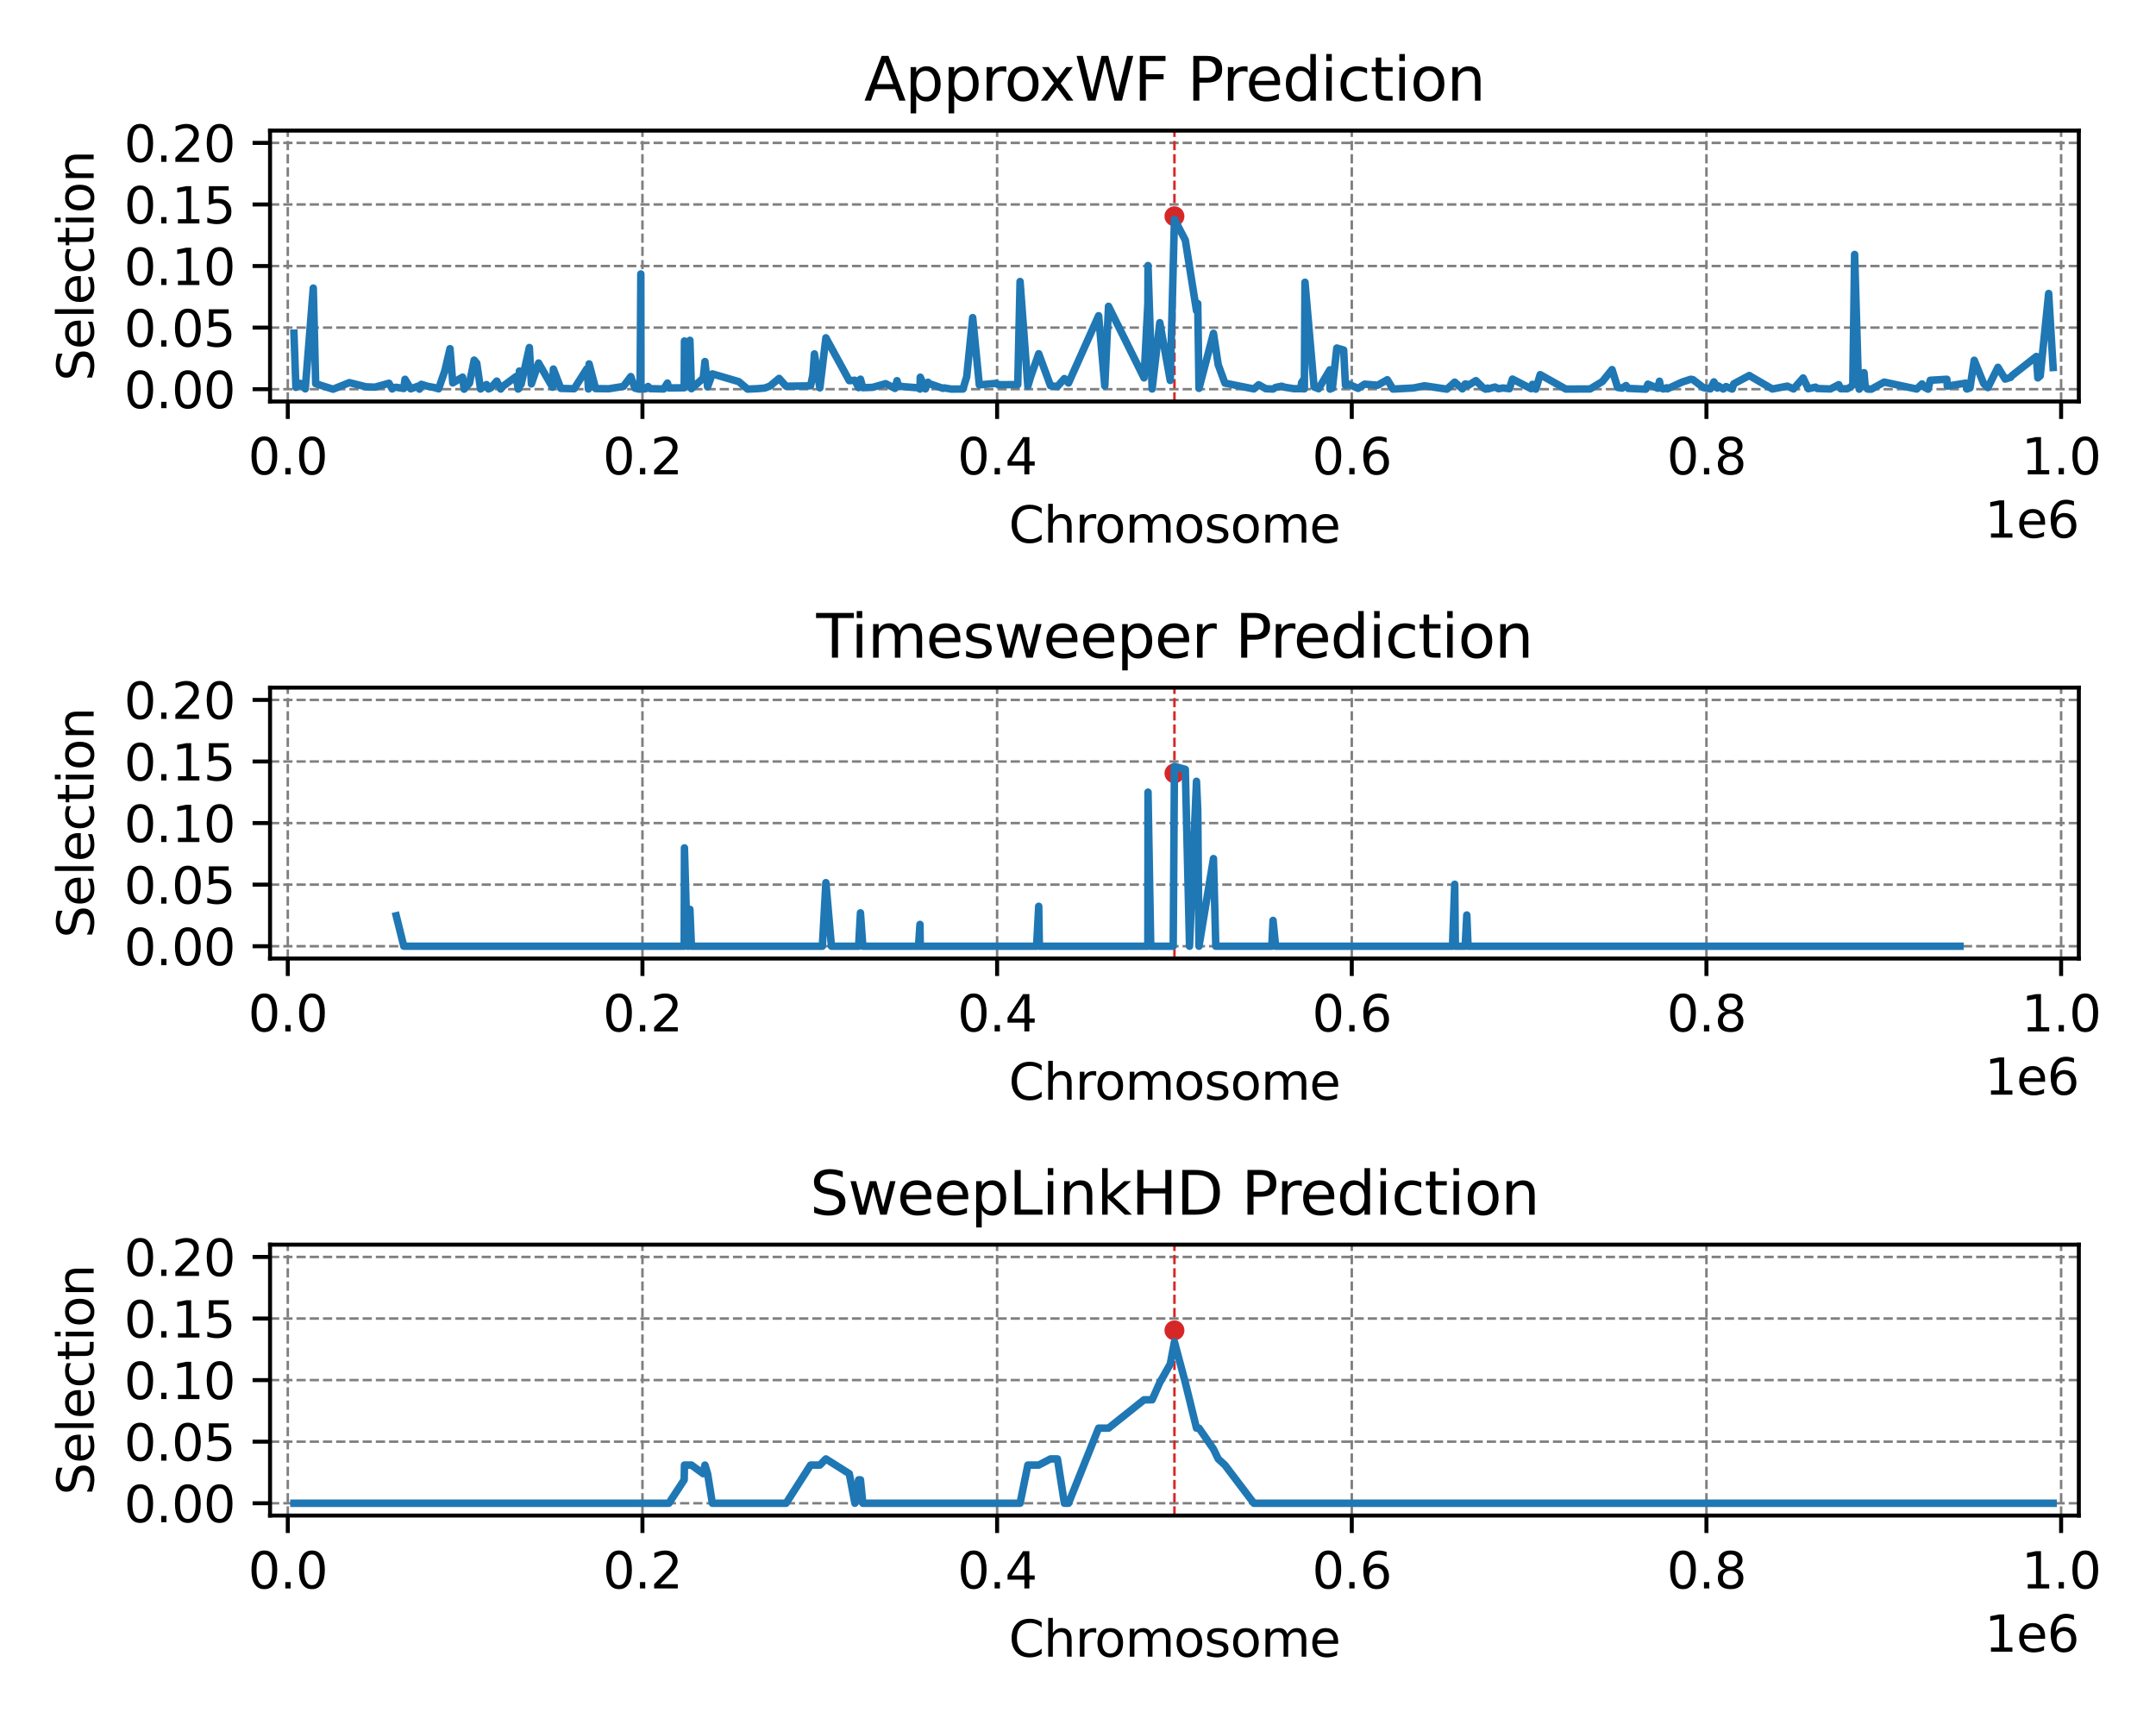 <?xml version="1.0" encoding="utf-8" standalone="no"?>
<!DOCTYPE svg PUBLIC "-//W3C//DTD SVG 1.1//EN"
  "http://www.w3.org/Graphics/SVG/1.1/DTD/svg11.dtd">
<svg xmlns:xlink="http://www.w3.org/1999/xlink" width="432pt" height="345.6pt" viewBox="0 0 432 345.6" xmlns="http://www.w3.org/2000/svg" version="1.1">
 <defs>
  <style type="text/css">*{stroke-linejoin: round; stroke-linecap: butt}</style>
 </defs>
 <g id="figure_1">
  <g id="patch_1">
   <path d="M 0 345.6 
L 432 345.6 
L 432 0 
L 0 0 
z
" style="fill: #ffffff"/>
  </g>
  <g id="axes_1">
   <g id="patch_2">
    <path d="M 54.11 80.44 
L 416.54 80.44 
L 416.54 26.16 
L 54.11 26.16 
z
" style="fill: #ffffff"/>
   </g>
   <g id="matplotlib.axis_1">
    <g id="xtick_1">
     <g id="line2d_1">
      <defs>
       <path id="m10321883e0" d="M 0 0 
L 0 3.5 
" style="stroke: #000000; stroke-width: 0.8"/>
      </defs>
      <g>
       <use xlink:href="#m10321883e0" x="57.663" y="80.44" style="stroke: #000000; stroke-width: 0.8"/>
      </g>
     </g>
     <g id="text_1">
      <!-- 0.0 -->
      <g transform="translate(49.712 95.038) scale(0.1 -0.1)">
       <defs>
        <path id="DejaVuSans-30" d="M 2034 4250 
Q 1547 4250 1301 3770 
Q 1056 3291 1056 2328 
Q 1056 1369 1301 889 
Q 1547 409 2034 409 
Q 2525 409 2770 889 
Q 3016 1369 3016 2328 
Q 3016 3291 2770 3770 
Q 2525 4250 2034 4250 
z
M 2034 4750 
Q 2819 4750 3233 4129 
Q 3647 3509 3647 2328 
Q 3647 1150 3233 529 
Q 2819 -91 2034 -91 
Q 1250 -91 836 529 
Q 422 1150 422 2328 
Q 422 3509 836 4129 
Q 1250 4750 2034 4750 
z
" transform="scale(0.016)"/>
        <path id="DejaVuSans-2e" d="M 684 794 
L 1344 794 
L 1344 0 
L 684 0 
L 684 794 
z
" transform="scale(0.016)"/>
       </defs>
       <use xlink:href="#DejaVuSans-30"/>
       <use xlink:href="#DejaVuSans-2e" x="63.623"/>
       <use xlink:href="#DejaVuSans-30" x="95.41"/>
      </g>
     </g>
    </g>
    <g id="xtick_2">
     <g id="line2d_2">
      <g>
       <use xlink:href="#m10321883e0" x="128.728" y="80.44" style="stroke: #000000; stroke-width: 0.8"/>
      </g>
     </g>
     <g id="text_2">
      <!-- 0.2 -->
      <g transform="translate(120.776 95.038) scale(0.1 -0.1)">
       <defs>
        <path id="DejaVuSans-32" d="M 1228 531 
L 3431 531 
L 3431 0 
L 469 0 
L 469 531 
Q 828 903 1448 1529 
Q 2069 2156 2228 2338 
Q 2531 2678 2651 2914 
Q 2772 3150 2772 3378 
Q 2772 3750 2511 3984 
Q 2250 4219 1831 4219 
Q 1534 4219 1204 4116 
Q 875 4013 500 3803 
L 500 4441 
Q 881 4594 1212 4672 
Q 1544 4750 1819 4750 
Q 2544 4750 2975 4387 
Q 3406 4025 3406 3419 
Q 3406 3131 3298 2873 
Q 3191 2616 2906 2266 
Q 2828 2175 2409 1742 
Q 1991 1309 1228 531 
z
" transform="scale(0.016)"/>
       </defs>
       <use xlink:href="#DejaVuSans-30"/>
       <use xlink:href="#DejaVuSans-2e" x="63.623"/>
       <use xlink:href="#DejaVuSans-32" x="95.41"/>
      </g>
     </g>
    </g>
    <g id="xtick_3">
     <g id="line2d_3">
      <g>
       <use xlink:href="#m10321883e0" x="199.793" y="80.44" style="stroke: #000000; stroke-width: 0.8"/>
      </g>
     </g>
     <g id="text_3">
      <!-- 0.4 -->
      <g transform="translate(191.841 95.038) scale(0.1 -0.1)">
       <defs>
        <path id="DejaVuSans-34" d="M 2419 4116 
L 825 1625 
L 2419 1625 
L 2419 4116 
z
M 2253 4666 
L 3047 4666 
L 3047 1625 
L 3713 1625 
L 3713 1100 
L 3047 1100 
L 3047 0 
L 2419 0 
L 2419 1100 
L 313 1100 
L 313 1709 
L 2253 4666 
z
" transform="scale(0.016)"/>
       </defs>
       <use xlink:href="#DejaVuSans-30"/>
       <use xlink:href="#DejaVuSans-2e" x="63.623"/>
       <use xlink:href="#DejaVuSans-34" x="95.41"/>
      </g>
     </g>
    </g>
    <g id="xtick_4">
     <g id="line2d_4">
      <g>
       <use xlink:href="#m10321883e0" x="270.857" y="80.44" style="stroke: #000000; stroke-width: 0.8"/>
      </g>
     </g>
     <g id="text_4">
      <!-- 0.6 -->
      <g transform="translate(262.906 95.038) scale(0.1 -0.1)">
       <defs>
        <path id="DejaVuSans-36" d="M 2113 2584 
Q 1688 2584 1439 2293 
Q 1191 2003 1191 1497 
Q 1191 994 1439 701 
Q 1688 409 2113 409 
Q 2538 409 2786 701 
Q 3034 994 3034 1497 
Q 3034 2003 2786 2293 
Q 2538 2584 2113 2584 
z
M 3366 4563 
L 3366 3988 
Q 3128 4100 2886 4159 
Q 2644 4219 2406 4219 
Q 1781 4219 1451 3797 
Q 1122 3375 1075 2522 
Q 1259 2794 1537 2939 
Q 1816 3084 2150 3084 
Q 2853 3084 3261 2657 
Q 3669 2231 3669 1497 
Q 3669 778 3244 343 
Q 2819 -91 2113 -91 
Q 1303 -91 875 529 
Q 447 1150 447 2328 
Q 447 3434 972 4092 
Q 1497 4750 2381 4750 
Q 2619 4750 2861 4703 
Q 3103 4656 3366 4563 
z
" transform="scale(0.016)"/>
       </defs>
       <use xlink:href="#DejaVuSans-30"/>
       <use xlink:href="#DejaVuSans-2e" x="63.623"/>
       <use xlink:href="#DejaVuSans-36" x="95.41"/>
      </g>
     </g>
    </g>
    <g id="xtick_5">
     <g id="line2d_5">
      <g>
       <use xlink:href="#m10321883e0" x="341.922" y="80.44" style="stroke: #000000; stroke-width: 0.8"/>
      </g>
     </g>
     <g id="text_5">
      <!-- 0.8 -->
      <g transform="translate(333.97 95.038) scale(0.1 -0.1)">
       <defs>
        <path id="DejaVuSans-38" d="M 2034 2216 
Q 1584 2216 1326 1975 
Q 1069 1734 1069 1313 
Q 1069 891 1326 650 
Q 1584 409 2034 409 
Q 2484 409 2743 651 
Q 3003 894 3003 1313 
Q 3003 1734 2745 1975 
Q 2488 2216 2034 2216 
z
M 1403 2484 
Q 997 2584 770 2862 
Q 544 3141 544 3541 
Q 544 4100 942 4425 
Q 1341 4750 2034 4750 
Q 2731 4750 3128 4425 
Q 3525 4100 3525 3541 
Q 3525 3141 3298 2862 
Q 3072 2584 2669 2484 
Q 3125 2378 3379 2068 
Q 3634 1759 3634 1313 
Q 3634 634 3220 271 
Q 2806 -91 2034 -91 
Q 1263 -91 848 271 
Q 434 634 434 1313 
Q 434 1759 690 2068 
Q 947 2378 1403 2484 
z
M 1172 3481 
Q 1172 3119 1398 2916 
Q 1625 2713 2034 2713 
Q 2441 2713 2670 2916 
Q 2900 3119 2900 3481 
Q 2900 3844 2670 4047 
Q 2441 4250 2034 4250 
Q 1625 4250 1398 4047 
Q 1172 3844 1172 3481 
z
" transform="scale(0.016)"/>
       </defs>
       <use xlink:href="#DejaVuSans-30"/>
       <use xlink:href="#DejaVuSans-2e" x="63.623"/>
       <use xlink:href="#DejaVuSans-38" x="95.41"/>
      </g>
     </g>
    </g>
    <g id="xtick_6">
     <g id="line2d_6">
      <g>
       <use xlink:href="#m10321883e0" x="412.987" y="80.44" style="stroke: #000000; stroke-width: 0.8"/>
      </g>
     </g>
     <g id="text_6">
      <!-- 1.0 -->
      <g transform="translate(405.035 95.038) scale(0.1 -0.1)">
       <defs>
        <path id="DejaVuSans-31" d="M 794 531 
L 1825 531 
L 1825 4091 
L 703 3866 
L 703 4441 
L 1819 4666 
L 2450 4666 
L 2450 531 
L 3481 531 
L 3481 0 
L 794 0 
L 794 531 
z
" transform="scale(0.016)"/>
       </defs>
       <use xlink:href="#DejaVuSans-31"/>
       <use xlink:href="#DejaVuSans-2e" x="63.623"/>
       <use xlink:href="#DejaVuSans-30" x="95.41"/>
      </g>
     </g>
    </g>
    <g id="text_7">
     <!-- Chromosome -->
     <g transform="translate(202.122 108.717) scale(0.1 -0.1)">
      <defs>
       <path id="DejaVuSans-43" d="M 4122 4306 
L 4122 3641 
Q 3803 3938 3442 4084 
Q 3081 4231 2675 4231 
Q 1875 4231 1450 3742 
Q 1025 3253 1025 2328 
Q 1025 1406 1450 917 
Q 1875 428 2675 428 
Q 3081 428 3442 575 
Q 3803 722 4122 1019 
L 4122 359 
Q 3791 134 3420 21 
Q 3050 -91 2638 -91 
Q 1578 -91 968 557 
Q 359 1206 359 2328 
Q 359 3453 968 4101 
Q 1578 4750 2638 4750 
Q 3056 4750 3426 4639 
Q 3797 4528 4122 4306 
z
" transform="scale(0.016)"/>
       <path id="DejaVuSans-68" d="M 3513 2113 
L 3513 0 
L 2938 0 
L 2938 2094 
Q 2938 2591 2744 2837 
Q 2550 3084 2163 3084 
Q 1697 3084 1428 2787 
Q 1159 2491 1159 1978 
L 1159 0 
L 581 0 
L 581 4863 
L 1159 4863 
L 1159 2956 
Q 1366 3272 1645 3428 
Q 1925 3584 2291 3584 
Q 2894 3584 3203 3211 
Q 3513 2838 3513 2113 
z
" transform="scale(0.016)"/>
       <path id="DejaVuSans-72" d="M 2631 2963 
Q 2534 3019 2420 3045 
Q 2306 3072 2169 3072 
Q 1681 3072 1420 2755 
Q 1159 2438 1159 1844 
L 1159 0 
L 581 0 
L 581 3500 
L 1159 3500 
L 1159 2956 
Q 1341 3275 1631 3429 
Q 1922 3584 2338 3584 
Q 2397 3584 2469 3576 
Q 2541 3569 2628 3553 
L 2631 2963 
z
" transform="scale(0.016)"/>
       <path id="DejaVuSans-6f" d="M 1959 3097 
Q 1497 3097 1228 2736 
Q 959 2375 959 1747 
Q 959 1119 1226 758 
Q 1494 397 1959 397 
Q 2419 397 2687 759 
Q 2956 1122 2956 1747 
Q 2956 2369 2687 2733 
Q 2419 3097 1959 3097 
z
M 1959 3584 
Q 2709 3584 3137 3096 
Q 3566 2609 3566 1747 
Q 3566 888 3137 398 
Q 2709 -91 1959 -91 
Q 1206 -91 779 398 
Q 353 888 353 1747 
Q 353 2609 779 3096 
Q 1206 3584 1959 3584 
z
" transform="scale(0.016)"/>
       <path id="DejaVuSans-6d" d="M 3328 2828 
Q 3544 3216 3844 3400 
Q 4144 3584 4550 3584 
Q 5097 3584 5394 3201 
Q 5691 2819 5691 2113 
L 5691 0 
L 5113 0 
L 5113 2094 
Q 5113 2597 4934 2840 
Q 4756 3084 4391 3084 
Q 3944 3084 3684 2787 
Q 3425 2491 3425 1978 
L 3425 0 
L 2847 0 
L 2847 2094 
Q 2847 2600 2669 2842 
Q 2491 3084 2119 3084 
Q 1678 3084 1418 2786 
Q 1159 2488 1159 1978 
L 1159 0 
L 581 0 
L 581 3500 
L 1159 3500 
L 1159 2956 
Q 1356 3278 1631 3431 
Q 1906 3584 2284 3584 
Q 2666 3584 2933 3390 
Q 3200 3197 3328 2828 
z
" transform="scale(0.016)"/>
       <path id="DejaVuSans-73" d="M 2834 3397 
L 2834 2853 
Q 2591 2978 2328 3040 
Q 2066 3103 1784 3103 
Q 1356 3103 1142 2972 
Q 928 2841 928 2578 
Q 928 2378 1081 2264 
Q 1234 2150 1697 2047 
L 1894 2003 
Q 2506 1872 2764 1633 
Q 3022 1394 3022 966 
Q 3022 478 2636 193 
Q 2250 -91 1575 -91 
Q 1294 -91 989 -36 
Q 684 19 347 128 
L 347 722 
Q 666 556 975 473 
Q 1284 391 1588 391 
Q 1994 391 2212 530 
Q 2431 669 2431 922 
Q 2431 1156 2273 1281 
Q 2116 1406 1581 1522 
L 1381 1569 
Q 847 1681 609 1914 
Q 372 2147 372 2553 
Q 372 3047 722 3315 
Q 1072 3584 1716 3584 
Q 2034 3584 2315 3537 
Q 2597 3491 2834 3397 
z
" transform="scale(0.016)"/>
       <path id="DejaVuSans-65" d="M 3597 1894 
L 3597 1613 
L 953 1613 
Q 991 1019 1311 708 
Q 1631 397 2203 397 
Q 2534 397 2845 478 
Q 3156 559 3463 722 
L 3463 178 
Q 3153 47 2828 -22 
Q 2503 -91 2169 -91 
Q 1331 -91 842 396 
Q 353 884 353 1716 
Q 353 2575 817 3079 
Q 1281 3584 2069 3584 
Q 2775 3584 3186 3129 
Q 3597 2675 3597 1894 
z
M 3022 2063 
Q 3016 2534 2758 2815 
Q 2500 3097 2075 3097 
Q 1594 3097 1305 2825 
Q 1016 2553 972 2059 
L 3022 2063 
z
" transform="scale(0.016)"/>
      </defs>
      <use xlink:href="#DejaVuSans-43"/>
      <use xlink:href="#DejaVuSans-68" x="69.824"/>
      <use xlink:href="#DejaVuSans-72" x="133.203"/>
      <use xlink:href="#DejaVuSans-6f" x="172.066"/>
      <use xlink:href="#DejaVuSans-6d" x="233.248"/>
      <use xlink:href="#DejaVuSans-6f" x="330.66"/>
      <use xlink:href="#DejaVuSans-73" x="391.842"/>
      <use xlink:href="#DejaVuSans-6f" x="443.941"/>
      <use xlink:href="#DejaVuSans-6d" x="505.123"/>
      <use xlink:href="#DejaVuSans-65" x="602.535"/>
     </g>
    </g>
    <g id="text_8">
     <!-- 1e6 -->
     <g transform="translate(397.662 107.717) scale(0.1 -0.1)">
      <use xlink:href="#DejaVuSans-31"/>
      <use xlink:href="#DejaVuSans-65" x="63.623"/>
      <use xlink:href="#DejaVuSans-36" x="125.146"/>
     </g>
    </g>
   </g>
   <g id="matplotlib.axis_2">
    <g id="ytick_1">
     <g id="line2d_7">
      <defs>
       <path id="m6e4f642a7a" d="M 0 0 
L -3.5 0 
" style="stroke: #000000; stroke-width: 0.8"/>
      </defs>
      <g>
       <use xlink:href="#m6e4f642a7a" x="54.11" y="77.973" style="stroke: #000000; stroke-width: 0.8"/>
      </g>
     </g>
     <g id="text_9">
      <!-- 0.00 -->
      <g transform="translate(24.844 81.772) scale(0.1 -0.1)">
       <use xlink:href="#DejaVuSans-30"/>
       <use xlink:href="#DejaVuSans-2e" x="63.623"/>
       <use xlink:href="#DejaVuSans-30" x="95.41"/>
       <use xlink:href="#DejaVuSans-30" x="159.033"/>
      </g>
     </g>
    </g>
    <g id="ytick_2">
     <g id="line2d_8">
      <g>
       <use xlink:href="#m6e4f642a7a" x="54.11" y="65.636" style="stroke: #000000; stroke-width: 0.8"/>
      </g>
     </g>
     <g id="text_10">
      <!-- 0.05 -->
      <g transform="translate(24.844 69.436) scale(0.1 -0.1)">
       <defs>
        <path id="DejaVuSans-35" d="M 691 4666 
L 3169 4666 
L 3169 4134 
L 1269 4134 
L 1269 2991 
Q 1406 3038 1543 3061 
Q 1681 3084 1819 3084 
Q 2600 3084 3056 2656 
Q 3513 2228 3513 1497 
Q 3513 744 3044 326 
Q 2575 -91 1722 -91 
Q 1428 -91 1123 -41 
Q 819 9 494 109 
L 494 744 
Q 775 591 1075 516 
Q 1375 441 1709 441 
Q 2250 441 2565 725 
Q 2881 1009 2881 1497 
Q 2881 1984 2565 2268 
Q 2250 2553 1709 2553 
Q 1456 2553 1204 2497 
Q 953 2441 691 2322 
L 691 4666 
z
" transform="scale(0.016)"/>
       </defs>
       <use xlink:href="#DejaVuSans-30"/>
       <use xlink:href="#DejaVuSans-2e" x="63.623"/>
       <use xlink:href="#DejaVuSans-30" x="95.41"/>
       <use xlink:href="#DejaVuSans-35" x="159.033"/>
      </g>
     </g>
    </g>
    <g id="ytick_3">
     <g id="line2d_9">
      <g>
       <use xlink:href="#m6e4f642a7a" x="54.11" y="53.3" style="stroke: #000000; stroke-width: 0.8"/>
      </g>
     </g>
     <g id="text_11">
      <!-- 0.10 -->
      <g transform="translate(24.844 57.099) scale(0.1 -0.1)">
       <use xlink:href="#DejaVuSans-30"/>
       <use xlink:href="#DejaVuSans-2e" x="63.623"/>
       <use xlink:href="#DejaVuSans-31" x="95.41"/>
       <use xlink:href="#DejaVuSans-30" x="159.033"/>
      </g>
     </g>
    </g>
    <g id="ytick_4">
     <g id="line2d_10">
      <g>
       <use xlink:href="#m6e4f642a7a" x="54.11" y="40.964" style="stroke: #000000; stroke-width: 0.8"/>
      </g>
     </g>
     <g id="text_12">
      <!-- 0.15 -->
      <g transform="translate(24.844 44.763) scale(0.1 -0.1)">
       <use xlink:href="#DejaVuSans-30"/>
       <use xlink:href="#DejaVuSans-2e" x="63.623"/>
       <use xlink:href="#DejaVuSans-31" x="95.41"/>
       <use xlink:href="#DejaVuSans-35" x="159.033"/>
      </g>
     </g>
    </g>
    <g id="ytick_5">
     <g id="line2d_11">
      <g>
       <use xlink:href="#m6e4f642a7a" x="54.11" y="28.627" style="stroke: #000000; stroke-width: 0.8"/>
      </g>
     </g>
     <g id="text_13">
      <!-- 0.20 -->
      <g transform="translate(24.844 32.426) scale(0.1 -0.1)">
       <use xlink:href="#DejaVuSans-30"/>
       <use xlink:href="#DejaVuSans-2e" x="63.623"/>
       <use xlink:href="#DejaVuSans-32" x="95.41"/>
       <use xlink:href="#DejaVuSans-30" x="159.033"/>
      </g>
     </g>
    </g>
    <g id="text_14">
     <!-- Selection -->
     <g transform="translate(18.765 76.343) rotate(-90) scale(0.1 -0.1)">
      <defs>
       <path id="DejaVuSans-53" d="M 3425 4513 
L 3425 3897 
Q 3066 4069 2747 4153 
Q 2428 4238 2131 4238 
Q 1616 4238 1336 4038 
Q 1056 3838 1056 3469 
Q 1056 3159 1242 3001 
Q 1428 2844 1947 2747 
L 2328 2669 
Q 3034 2534 3370 2195 
Q 3706 1856 3706 1288 
Q 3706 609 3251 259 
Q 2797 -91 1919 -91 
Q 1588 -91 1214 -16 
Q 841 59 441 206 
L 441 856 
Q 825 641 1194 531 
Q 1563 422 1919 422 
Q 2459 422 2753 634 
Q 3047 847 3047 1241 
Q 3047 1584 2836 1778 
Q 2625 1972 2144 2069 
L 1759 2144 
Q 1053 2284 737 2584 
Q 422 2884 422 3419 
Q 422 4038 858 4394 
Q 1294 4750 2059 4750 
Q 2388 4750 2728 4690 
Q 3069 4631 3425 4513 
z
" transform="scale(0.016)"/>
       <path id="DejaVuSans-6c" d="M 603 4863 
L 1178 4863 
L 1178 0 
L 603 0 
L 603 4863 
z
" transform="scale(0.016)"/>
       <path id="DejaVuSans-63" d="M 3122 3366 
L 3122 2828 
Q 2878 2963 2633 3030 
Q 2388 3097 2138 3097 
Q 1578 3097 1268 2742 
Q 959 2388 959 1747 
Q 959 1106 1268 751 
Q 1578 397 2138 397 
Q 2388 397 2633 464 
Q 2878 531 3122 666 
L 3122 134 
Q 2881 22 2623 -34 
Q 2366 -91 2075 -91 
Q 1284 -91 818 406 
Q 353 903 353 1747 
Q 353 2603 823 3093 
Q 1294 3584 2113 3584 
Q 2378 3584 2631 3529 
Q 2884 3475 3122 3366 
z
" transform="scale(0.016)"/>
       <path id="DejaVuSans-74" d="M 1172 4494 
L 1172 3500 
L 2356 3500 
L 2356 3053 
L 1172 3053 
L 1172 1153 
Q 1172 725 1289 603 
Q 1406 481 1766 481 
L 2356 481 
L 2356 0 
L 1766 0 
Q 1100 0 847 248 
Q 594 497 594 1153 
L 594 3053 
L 172 3053 
L 172 3500 
L 594 3500 
L 594 4494 
L 1172 4494 
z
" transform="scale(0.016)"/>
       <path id="DejaVuSans-69" d="M 603 3500 
L 1178 3500 
L 1178 0 
L 603 0 
L 603 3500 
z
M 603 4863 
L 1178 4863 
L 1178 4134 
L 603 4134 
L 603 4863 
z
" transform="scale(0.016)"/>
       <path id="DejaVuSans-6e" d="M 3513 2113 
L 3513 0 
L 2938 0 
L 2938 2094 
Q 2938 2591 2744 2837 
Q 2550 3084 2163 3084 
Q 1697 3084 1428 2787 
Q 1159 2491 1159 1978 
L 1159 0 
L 581 0 
L 581 3500 
L 1159 3500 
L 1159 2956 
Q 1366 3272 1645 3428 
Q 1925 3584 2291 3584 
Q 2894 3584 3203 3211 
Q 3513 2838 3513 2113 
z
" transform="scale(0.016)"/>
      </defs>
      <use xlink:href="#DejaVuSans-53"/>
      <use xlink:href="#DejaVuSans-65" x="63.477"/>
      <use xlink:href="#DejaVuSans-6c" x="125"/>
      <use xlink:href="#DejaVuSans-65" x="152.783"/>
      <use xlink:href="#DejaVuSans-63" x="214.307"/>
      <use xlink:href="#DejaVuSans-74" x="269.287"/>
      <use xlink:href="#DejaVuSans-69" x="308.496"/>
      <use xlink:href="#DejaVuSans-6f" x="336.279"/>
      <use xlink:href="#DejaVuSans-6e" x="397.461"/>
     </g>
    </g>
   </g>
   <g id="line2d_12">
    <path d="M 57.663 80.44 
L 57.663 26.16 
" clip-path="url(#p0199d6e82b)" style="fill: none; stroke-dasharray: 1.85,0.8; stroke-dashoffset: 0; stroke: #7f7f7f; stroke-width: 0.5"/>
   </g>
   <g id="line2d_13">
    <path d="M 128.728 80.44 
L 128.728 26.16 
" clip-path="url(#p0199d6e82b)" style="fill: none; stroke-dasharray: 1.85,0.8; stroke-dashoffset: 0; stroke: #7f7f7f; stroke-width: 0.5"/>
   </g>
   <g id="line2d_14">
    <path d="M 199.793 80.44 
L 199.793 26.16 
" clip-path="url(#p0199d6e82b)" style="fill: none; stroke-dasharray: 1.85,0.8; stroke-dashoffset: 0; stroke: #7f7f7f; stroke-width: 0.5"/>
   </g>
   <g id="line2d_15">
    <path d="M 270.857 80.44 
L 270.857 26.16 
" clip-path="url(#p0199d6e82b)" style="fill: none; stroke-dasharray: 1.85,0.8; stroke-dashoffset: 0; stroke: #7f7f7f; stroke-width: 0.5"/>
   </g>
   <g id="line2d_16">
    <path d="M 341.922 80.44 
L 341.922 26.16 
" clip-path="url(#p0199d6e82b)" style="fill: none; stroke-dasharray: 1.85,0.8; stroke-dashoffset: 0; stroke: #7f7f7f; stroke-width: 0.5"/>
   </g>
   <g id="line2d_17">
    <path d="M 412.987 80.44 
L 412.987 26.16 
" clip-path="url(#p0199d6e82b)" style="fill: none; stroke-dasharray: 1.85,0.8; stroke-dashoffset: 0; stroke: #7f7f7f; stroke-width: 0.5"/>
   </g>
   <g id="line2d_18">
    <path d="M 54.11 77.973 
L 416.54 77.973 
" clip-path="url(#p0199d6e82b)" style="fill: none; stroke-dasharray: 1.85,0.8; stroke-dashoffset: 0; stroke: #7f7f7f; stroke-width: 0.5"/>
   </g>
   <g id="line2d_19">
    <path d="M 54.11 65.636 
L 416.54 65.636 
" clip-path="url(#p0199d6e82b)" style="fill: none; stroke-dasharray: 1.85,0.8; stroke-dashoffset: 0; stroke: #7f7f7f; stroke-width: 0.5"/>
   </g>
   <g id="line2d_20">
    <path d="M 54.11 53.3 
L 416.54 53.3 
" clip-path="url(#p0199d6e82b)" style="fill: none; stroke-dasharray: 1.85,0.8; stroke-dashoffset: 0; stroke: #7f7f7f; stroke-width: 0.5"/>
   </g>
   <g id="line2d_21">
    <path d="M 54.11 40.964 
L 416.54 40.964 
" clip-path="url(#p0199d6e82b)" style="fill: none; stroke-dasharray: 1.85,0.8; stroke-dashoffset: 0; stroke: #7f7f7f; stroke-width: 0.5"/>
   </g>
   <g id="line2d_22">
    <path d="M 54.11 28.627 
L 416.54 28.627 
" clip-path="url(#p0199d6e82b)" style="fill: none; stroke-dasharray: 1.85,0.8; stroke-dashoffset: 0; stroke: #7f7f7f; stroke-width: 0.5"/>
   </g>
   <g id="line2d_23">
    <path d="M 235.325 80.44 
L 235.325 26.16 
" clip-path="url(#p0199d6e82b)" style="fill: none; stroke-dasharray: 1.85,0.8; stroke-dashoffset: 0; stroke: #d62728; stroke-width: 0.5"/>
   </g>
   <g id="line2d_24">
    <path d="M 235.325 43.335 
" clip-path="url(#p0199d6e82b)" style="fill: none; stroke: #d62728; stroke-width: 1.5; stroke-linecap: square"/>
    <defs>
     <path id="mdaacab63d7" d="M 0 1.5 
C 0.398 1.5 0.779 1.342 1.061 1.061 
C 1.342 0.779 1.5 0.398 1.5 0 
C 1.5 -0.398 1.342 -0.779 1.061 -1.061 
C 0.779 -1.342 0.398 -1.5 0 -1.5 
C -0.398 -1.5 -0.779 -1.342 -1.061 -1.061 
C -1.342 -0.779 -1.5 -0.398 -1.5 0 
C -1.5 0.398 -1.342 0.779 -1.061 1.061 
C -0.779 1.342 -0.398 1.5 0 1.5 
z
" style="stroke: #d62728"/>
    </defs>
    <g clip-path="url(#p0199d6e82b)">
     <use xlink:href="#mdaacab63d7" x="235.325" y="43.335" style="fill: #d62728; stroke: #d62728"/>
    </g>
   </g>
   <g id="line2d_25">
    <path d="M 58.9 66.745 
L 59.289 77.609 
L 60.144 76.805 
L 61.164 77.91 
L 62.771 57.716 
L 63.254 76.871 
L 66.744 77.972 
L 70.004 76.66 
L 73.335 77.495 
L 75.13 77.562 
L 77.94 76.782 
L 78.58 77.927 
L 78.716 77.722 
L 78.904 77.65 
L 79.393 77.595 
L 80.897 77.832 
L 81.151 75.993 
L 82.307 77.905 
L 83.78 77.358 
L 84.047 77.963 
L 84.413 76.997 
L 85.612 77.377 
L 86.878 77.61 
L 87.887 77.897 
L 89.13 74.286 
L 90.168 69.853 
L 90.724 76.716 
L 92.682 75.558 
L 92.998 77.968 
L 94.071 76.77 
L 95.008 72.149 
L 95.528 72.762 
L 96.289 77.931 
L 97.48 77.041 
L 97.879 77.927 
L 98.369 77.692 
L 99.538 76.347 
L 100.329 77.943 
L 100.795 77.374 
L 103.425 75.424 
L 103.826 77.947 
L 104.007 77.791 
L 104.07 74.335 
L 104.423 76.987 
L 106.071 69.625 
L 106.479 76.915 
L 107.915 72.726 
L 110.705 77.578 
L 110.879 73.937 
L 112.37 77.815 
L 115.044 77.884 
L 117.578 73.899 
L 117.756 75.272 
L 117.9 77.932 
L 118.04 72.906 
L 119.346 77.853 
L 121.973 77.888 
L 124.91 77.414 
L 126.389 75.447 
L 127.225 77.762 
L 128.002 77.959 
L 128.254 77.96 
L 128.404 54.889 
L 128.434 77.932 
L 129.317 77.913 
L 129.852 77.428 
L 130.268 77.866 
L 132.98 77.932 
L 133.734 76.749 
L 134.025 77.726 
L 137.089 77.69 
L 137.142 68.317 
L 138.033 75.955 
L 138.236 68.181 
L 138.545 77.878 
L 140.9 75.766 
L 141.251 72.435 
L 141.781 77.503 
L 142.734 74.904 
L 148.04 76.465 
L 149.799 77.96 
L 151.88 77.859 
L 153.253 77.739 
L 154.283 77.343 
L 156.106 75.812 
L 157.509 77.374 
L 162.413 77.299 
L 162.871 75.176 
L 163.187 70.903 
L 164.276 77.711 
L 165.482 67.681 
L 170.172 76.263 
L 171.296 76.183 
L 172.039 77.672 
L 172.412 75.966 
L 172.884 77.671 
L 174.854 77.602 
L 177.457 76.87 
L 179.323 77.817 
L 179.736 76.268 
L 179.999 77.289 
L 180.977 77.461 
L 184.038 77.698 
L 184.337 77.949 
L 184.395 75.573 
L 185.421 77.916 
L 185.943 76.583 
L 186.147 76.842 
L 188.949 77.805 
L 189.17 77.711 
L 190.617 77.951 
L 192.949 77.939 
L 193.7 75.484 
L 194.897 63.63 
L 196.227 77.114 
L 199.607 76.801 
L 200.133 77.076 
L 203.926 77.05 
L 204.393 56.397 
L 205.951 77.381 
L 206.507 75.504 
L 208.13 70.863 
L 210.491 77.272 
L 211.879 77.44 
L 213.274 75.842 
L 214.103 76.736 
L 220.132 63.251 
L 221.369 77.324 
L 222.116 61.371 
L 229.231 75.708 
L 229.996 60.836 
L 230.029 53.2 
L 230.851 77.933 
L 232.39 64.643 
L 234.484 76.223 
L 235.325 43.936 
L 237.5 48.11 
L 239.741 62.243 
L 239.992 60.805 
L 240.243 77.804 
L 243.144 66.778 
L 244.097 73.089 
L 245.442 76.759 
L 251.238 77.919 
L 252.202 77.081 
L 253.627 77.876 
L 255.079 77.948 
L 255.598 77.614 
L 256.817 77.372 
L 257.382 77.572 
L 259.229 77.872 
L 260.601 77.872 
L 260.818 76.616 
L 261.043 77.905 
L 261.066 76.229 
L 261.172 77.904 
L 261.354 77.903 
L 261.481 56.547 
L 263.306 77.527 
L 264.21 77.884 
L 266.469 74.09 
L 266.502 77.959 
L 266.619 77.038 
L 266.969 77.774 
L 267.857 69.73 
L 269.232 70.127 
L 269.586 77.179 
L 270.148 76.939 
L 272.121 77.807 
L 273.44 76.96 
L 276.046 77.182 
L 277.975 76.077 
L 279.121 77.951 
L 283.23 77.728 
L 285.44 77.287 
L 289.918 77.966 
L 291.483 76.562 
L 293.021 77.912 
L 293.578 76.93 
L 293.905 76.976 
L 294.153 77.241 
L 295.728 76.257 
L 297.19 77.697 
L 297.684 77.965 
L 298.059 77.745 
L 298.14 77.923 
L 299.558 77.535 
L 300.241 77.875 
L 301.175 77.728 
L 302.446 77.876 
L 303.053 75.946 
L 306.807 77.883 
L 307.057 77.001 
L 307.721 77.962 
L 308.607 75.057 
L 313.747 77.95 
L 318.617 77.926 
L 321.061 76.446 
L 323.007 74.046 
L 324.125 77.627 
L 325.022 77.768 
L 325.815 77.243 
L 326.243 77.813 
L 329.765 77.972 
L 330.191 76.966 
L 332.167 77.787 
L 332.511 76.376 
L 332.788 77.753 
L 333.296 77.929 
L 333.98 77.691 
L 334.087 77.911 
L 337.011 76.561 
L 338.775 75.982 
L 339.221 76.065 
L 341.305 77.655 
L 342.705 77.915 
L 343.419 76.506 
L 344.096 77.748 
L 344.31 77.305 
L 345.285 77.939 
L 345.843 77.445 
L 347.071 77.949 
L 347.392 76.903 
L 350.512 75.232 
L 350.837 75.444 
L 355.126 77.934 
L 358.131 77.358 
L 359.371 77.925 
L 361.295 75.724 
L 362.329 77.883 
L 363.788 77.56 
L 364.14 77.835 
L 366.76 77.929 
L 368.431 77.063 
L 368.824 77.879 
L 370.12 77.897 
L 370.76 77.57 
L 371.243 77.119 
L 371.612 50.974 
L 372.384 77.137 
L 372.53 77.972 
L 373.498 74.665 
L 373.719 77.264 
L 374.172 77.925 
L 374.347 77.968 
L 374.963 77.972 
L 377.539 76.555 
L 384.055 77.937 
L 385.126 76.915 
L 385.542 77.541 
L 386.336 77.971 
L 386.773 76.182 
L 390.096 75.984 
L 390.18 77.362 
L 393.887 76.755 
L 394.112 77.94 
L 394.73 77.712 
L 395.58 72.176 
L 397.461 76.833 
L 398.311 77.662 
L 400.333 73.585 
L 401.778 75.951 
L 402.869 75.598 
L 403.17 75.232 
L 408.032 71.414 
L 408.326 75.71 
L 408.802 75.296 
L 410.494 58.798 
L 411.386 73.63 
L 411.386 73.63 
" clip-path="url(#p0199d6e82b)" style="fill: none; stroke: #1f77b4; stroke-width: 1.5; stroke-linecap: square"/>
   </g>
   <g id="patch_3">
    <path d="M 54.11 80.44 
L 54.11 26.16 
" style="fill: none; stroke: #000000; stroke-width: 0.8; stroke-linejoin: miter; stroke-linecap: square"/>
   </g>
   <g id="patch_4">
    <path d="M 416.54 80.44 
L 416.54 26.16 
" style="fill: none; stroke: #000000; stroke-width: 0.8; stroke-linejoin: miter; stroke-linecap: square"/>
   </g>
   <g id="patch_5">
    <path d="M 54.11 80.44 
L 416.54 80.44 
" style="fill: none; stroke: #000000; stroke-width: 0.8; stroke-linejoin: miter; stroke-linecap: square"/>
   </g>
   <g id="patch_6">
    <path d="M 54.11 26.16 
L 416.54 26.16 
" style="fill: none; stroke: #000000; stroke-width: 0.8; stroke-linejoin: miter; stroke-linecap: square"/>
   </g>
   <g id="text_15">
    <!-- ApproxWF Prediction -->
    <g transform="translate(173.141 20.16) scale(0.12 -0.12)">
     <defs>
      <path id="DejaVuSans-41" d="M 2188 4044 
L 1331 1722 
L 3047 1722 
L 2188 4044 
z
M 1831 4666 
L 2547 4666 
L 4325 0 
L 3669 0 
L 3244 1197 
L 1141 1197 
L 716 0 
L 50 0 
L 1831 4666 
z
" transform="scale(0.016)"/>
      <path id="DejaVuSans-70" d="M 1159 525 
L 1159 -1331 
L 581 -1331 
L 581 3500 
L 1159 3500 
L 1159 2969 
Q 1341 3281 1617 3432 
Q 1894 3584 2278 3584 
Q 2916 3584 3314 3078 
Q 3713 2572 3713 1747 
Q 3713 922 3314 415 
Q 2916 -91 2278 -91 
Q 1894 -91 1617 61 
Q 1341 213 1159 525 
z
M 3116 1747 
Q 3116 2381 2855 2742 
Q 2594 3103 2138 3103 
Q 1681 3103 1420 2742 
Q 1159 2381 1159 1747 
Q 1159 1113 1420 752 
Q 1681 391 2138 391 
Q 2594 391 2855 752 
Q 3116 1113 3116 1747 
z
" transform="scale(0.016)"/>
      <path id="DejaVuSans-78" d="M 3513 3500 
L 2247 1797 
L 3578 0 
L 2900 0 
L 1881 1375 
L 863 0 
L 184 0 
L 1544 1831 
L 300 3500 
L 978 3500 
L 1906 2253 
L 2834 3500 
L 3513 3500 
z
" transform="scale(0.016)"/>
      <path id="DejaVuSans-57" d="M 213 4666 
L 850 4666 
L 1831 722 
L 2809 4666 
L 3519 4666 
L 4500 722 
L 5478 4666 
L 6119 4666 
L 4947 0 
L 4153 0 
L 3169 4050 
L 2175 0 
L 1381 0 
L 213 4666 
z
" transform="scale(0.016)"/>
      <path id="DejaVuSans-46" d="M 628 4666 
L 3309 4666 
L 3309 4134 
L 1259 4134 
L 1259 2759 
L 3109 2759 
L 3109 2228 
L 1259 2228 
L 1259 0 
L 628 0 
L 628 4666 
z
" transform="scale(0.016)"/>
      <path id="DejaVuSans-20" transform="scale(0.016)"/>
      <path id="DejaVuSans-50" d="M 1259 4147 
L 1259 2394 
L 2053 2394 
Q 2494 2394 2734 2622 
Q 2975 2850 2975 3272 
Q 2975 3691 2734 3919 
Q 2494 4147 2053 4147 
L 1259 4147 
z
M 628 4666 
L 2053 4666 
Q 2838 4666 3239 4311 
Q 3641 3956 3641 3272 
Q 3641 2581 3239 2228 
Q 2838 1875 2053 1875 
L 1259 1875 
L 1259 0 
L 628 0 
L 628 4666 
z
" transform="scale(0.016)"/>
      <path id="DejaVuSans-64" d="M 2906 2969 
L 2906 4863 
L 3481 4863 
L 3481 0 
L 2906 0 
L 2906 525 
Q 2725 213 2448 61 
Q 2172 -91 1784 -91 
Q 1150 -91 751 415 
Q 353 922 353 1747 
Q 353 2572 751 3078 
Q 1150 3584 1784 3584 
Q 2172 3584 2448 3432 
Q 2725 3281 2906 2969 
z
M 947 1747 
Q 947 1113 1208 752 
Q 1469 391 1925 391 
Q 2381 391 2643 752 
Q 2906 1113 2906 1747 
Q 2906 2381 2643 2742 
Q 2381 3103 1925 3103 
Q 1469 3103 1208 2742 
Q 947 2381 947 1747 
z
" transform="scale(0.016)"/>
     </defs>
     <use xlink:href="#DejaVuSans-41"/>
     <use xlink:href="#DejaVuSans-70" x="68.408"/>
     <use xlink:href="#DejaVuSans-70" x="131.885"/>
     <use xlink:href="#DejaVuSans-72" x="195.361"/>
     <use xlink:href="#DejaVuSans-6f" x="234.225"/>
     <use xlink:href="#DejaVuSans-78" x="292.281"/>
     <use xlink:href="#DejaVuSans-57" x="351.461"/>
     <use xlink:href="#DejaVuSans-46" x="450.338"/>
     <use xlink:href="#DejaVuSans-20" x="507.857"/>
     <use xlink:href="#DejaVuSans-50" x="539.645"/>
     <use xlink:href="#DejaVuSans-72" x="598.197"/>
     <use xlink:href="#DejaVuSans-65" x="637.061"/>
     <use xlink:href="#DejaVuSans-64" x="698.584"/>
     <use xlink:href="#DejaVuSans-69" x="762.061"/>
     <use xlink:href="#DejaVuSans-63" x="789.844"/>
     <use xlink:href="#DejaVuSans-74" x="844.824"/>
     <use xlink:href="#DejaVuSans-69" x="884.033"/>
     <use xlink:href="#DejaVuSans-6f" x="911.816"/>
     <use xlink:href="#DejaVuSans-6e" x="972.998"/>
    </g>
   </g>
  </g>
  <g id="axes_2">
   <g id="patch_7">
    <path d="M 54.11 192.04 
L 416.54 192.04 
L 416.54 137.76 
L 54.11 137.76 
z
" style="fill: #ffffff"/>
   </g>
   <g id="matplotlib.axis_3">
    <g id="xtick_7">
     <g id="line2d_26">
      <g>
       <use xlink:href="#m10321883e0" x="57.663" y="192.04" style="stroke: #000000; stroke-width: 0.8"/>
      </g>
     </g>
     <g id="text_16">
      <!-- 0.0 -->
      <g transform="translate(49.712 206.638) scale(0.1 -0.1)">
       <use xlink:href="#DejaVuSans-30"/>
       <use xlink:href="#DejaVuSans-2e" x="63.623"/>
       <use xlink:href="#DejaVuSans-30" x="95.41"/>
      </g>
     </g>
    </g>
    <g id="xtick_8">
     <g id="line2d_27">
      <g>
       <use xlink:href="#m10321883e0" x="128.728" y="192.04" style="stroke: #000000; stroke-width: 0.8"/>
      </g>
     </g>
     <g id="text_17">
      <!-- 0.2 -->
      <g transform="translate(120.776 206.638) scale(0.1 -0.1)">
       <use xlink:href="#DejaVuSans-30"/>
       <use xlink:href="#DejaVuSans-2e" x="63.623"/>
       <use xlink:href="#DejaVuSans-32" x="95.41"/>
      </g>
     </g>
    </g>
    <g id="xtick_9">
     <g id="line2d_28">
      <g>
       <use xlink:href="#m10321883e0" x="199.793" y="192.04" style="stroke: #000000; stroke-width: 0.8"/>
      </g>
     </g>
     <g id="text_18">
      <!-- 0.4 -->
      <g transform="translate(191.841 206.638) scale(0.1 -0.1)">
       <use xlink:href="#DejaVuSans-30"/>
       <use xlink:href="#DejaVuSans-2e" x="63.623"/>
       <use xlink:href="#DejaVuSans-34" x="95.41"/>
      </g>
     </g>
    </g>
    <g id="xtick_10">
     <g id="line2d_29">
      <g>
       <use xlink:href="#m10321883e0" x="270.857" y="192.04" style="stroke: #000000; stroke-width: 0.8"/>
      </g>
     </g>
     <g id="text_19">
      <!-- 0.6 -->
      <g transform="translate(262.906 206.638) scale(0.1 -0.1)">
       <use xlink:href="#DejaVuSans-30"/>
       <use xlink:href="#DejaVuSans-2e" x="63.623"/>
       <use xlink:href="#DejaVuSans-36" x="95.41"/>
      </g>
     </g>
    </g>
    <g id="xtick_11">
     <g id="line2d_30">
      <g>
       <use xlink:href="#m10321883e0" x="341.922" y="192.04" style="stroke: #000000; stroke-width: 0.8"/>
      </g>
     </g>
     <g id="text_20">
      <!-- 0.8 -->
      <g transform="translate(333.97 206.638) scale(0.1 -0.1)">
       <use xlink:href="#DejaVuSans-30"/>
       <use xlink:href="#DejaVuSans-2e" x="63.623"/>
       <use xlink:href="#DejaVuSans-38" x="95.41"/>
      </g>
     </g>
    </g>
    <g id="xtick_12">
     <g id="line2d_31">
      <g>
       <use xlink:href="#m10321883e0" x="412.987" y="192.04" style="stroke: #000000; stroke-width: 0.8"/>
      </g>
     </g>
     <g id="text_21">
      <!-- 1.0 -->
      <g transform="translate(405.035 206.638) scale(0.1 -0.1)">
       <use xlink:href="#DejaVuSans-31"/>
       <use xlink:href="#DejaVuSans-2e" x="63.623"/>
       <use xlink:href="#DejaVuSans-30" x="95.41"/>
      </g>
     </g>
    </g>
    <g id="text_22">
     <!-- Chromosome -->
     <g transform="translate(202.122 220.317) scale(0.1 -0.1)">
      <use xlink:href="#DejaVuSans-43"/>
      <use xlink:href="#DejaVuSans-68" x="69.824"/>
      <use xlink:href="#DejaVuSans-72" x="133.203"/>
      <use xlink:href="#DejaVuSans-6f" x="172.066"/>
      <use xlink:href="#DejaVuSans-6d" x="233.248"/>
      <use xlink:href="#DejaVuSans-6f" x="330.66"/>
      <use xlink:href="#DejaVuSans-73" x="391.842"/>
      <use xlink:href="#DejaVuSans-6f" x="443.941"/>
      <use xlink:href="#DejaVuSans-6d" x="505.123"/>
      <use xlink:href="#DejaVuSans-65" x="602.535"/>
     </g>
    </g>
    <g id="text_23">
     <!-- 1e6 -->
     <g transform="translate(397.662 219.317) scale(0.1 -0.1)">
      <use xlink:href="#DejaVuSans-31"/>
      <use xlink:href="#DejaVuSans-65" x="63.623"/>
      <use xlink:href="#DejaVuSans-36" x="125.146"/>
     </g>
    </g>
   </g>
   <g id="matplotlib.axis_4">
    <g id="ytick_6">
     <g id="line2d_32">
      <g>
       <use xlink:href="#m6e4f642a7a" x="54.11" y="189.573" style="stroke: #000000; stroke-width: 0.8"/>
      </g>
     </g>
     <g id="text_24">
      <!-- 0.00 -->
      <g transform="translate(24.844 193.372) scale(0.1 -0.1)">
       <use xlink:href="#DejaVuSans-30"/>
       <use xlink:href="#DejaVuSans-2e" x="63.623"/>
       <use xlink:href="#DejaVuSans-30" x="95.41"/>
       <use xlink:href="#DejaVuSans-30" x="159.033"/>
      </g>
     </g>
    </g>
    <g id="ytick_7">
     <g id="line2d_33">
      <g>
       <use xlink:href="#m6e4f642a7a" x="54.11" y="177.236" style="stroke: #000000; stroke-width: 0.8"/>
      </g>
     </g>
     <g id="text_25">
      <!-- 0.05 -->
      <g transform="translate(24.844 181.036) scale(0.1 -0.1)">
       <use xlink:href="#DejaVuSans-30"/>
       <use xlink:href="#DejaVuSans-2e" x="63.623"/>
       <use xlink:href="#DejaVuSans-30" x="95.41"/>
       <use xlink:href="#DejaVuSans-35" x="159.033"/>
      </g>
     </g>
    </g>
    <g id="ytick_8">
     <g id="line2d_34">
      <g>
       <use xlink:href="#m6e4f642a7a" x="54.11" y="164.9" style="stroke: #000000; stroke-width: 0.8"/>
      </g>
     </g>
     <g id="text_26">
      <!-- 0.10 -->
      <g transform="translate(24.844 168.699) scale(0.1 -0.1)">
       <use xlink:href="#DejaVuSans-30"/>
       <use xlink:href="#DejaVuSans-2e" x="63.623"/>
       <use xlink:href="#DejaVuSans-31" x="95.41"/>
       <use xlink:href="#DejaVuSans-30" x="159.033"/>
      </g>
     </g>
    </g>
    <g id="ytick_9">
     <g id="line2d_35">
      <g>
       <use xlink:href="#m6e4f642a7a" x="54.11" y="152.564" style="stroke: #000000; stroke-width: 0.8"/>
      </g>
     </g>
     <g id="text_27">
      <!-- 0.15 -->
      <g transform="translate(24.844 156.363) scale(0.1 -0.1)">
       <use xlink:href="#DejaVuSans-30"/>
       <use xlink:href="#DejaVuSans-2e" x="63.623"/>
       <use xlink:href="#DejaVuSans-31" x="95.41"/>
       <use xlink:href="#DejaVuSans-35" x="159.033"/>
      </g>
     </g>
    </g>
    <g id="ytick_10">
     <g id="line2d_36">
      <g>
       <use xlink:href="#m6e4f642a7a" x="54.11" y="140.227" style="stroke: #000000; stroke-width: 0.8"/>
      </g>
     </g>
     <g id="text_28">
      <!-- 0.20 -->
      <g transform="translate(24.844 144.026) scale(0.1 -0.1)">
       <use xlink:href="#DejaVuSans-30"/>
       <use xlink:href="#DejaVuSans-2e" x="63.623"/>
       <use xlink:href="#DejaVuSans-32" x="95.41"/>
       <use xlink:href="#DejaVuSans-30" x="159.033"/>
      </g>
     </g>
    </g>
    <g id="text_29">
     <!-- Selection -->
     <g transform="translate(18.765 187.943) rotate(-90) scale(0.1 -0.1)">
      <use xlink:href="#DejaVuSans-53"/>
      <use xlink:href="#DejaVuSans-65" x="63.477"/>
      <use xlink:href="#DejaVuSans-6c" x="125"/>
      <use xlink:href="#DejaVuSans-65" x="152.783"/>
      <use xlink:href="#DejaVuSans-63" x="214.307"/>
      <use xlink:href="#DejaVuSans-74" x="269.287"/>
      <use xlink:href="#DejaVuSans-69" x="308.496"/>
      <use xlink:href="#DejaVuSans-6f" x="336.279"/>
      <use xlink:href="#DejaVuSans-6e" x="397.461"/>
     </g>
    </g>
   </g>
   <g id="line2d_37">
    <path d="M 57.663 192.04 
L 57.663 137.76 
" clip-path="url(#p6145d6f922)" style="fill: none; stroke-dasharray: 1.85,0.8; stroke-dashoffset: 0; stroke: #7f7f7f; stroke-width: 0.5"/>
   </g>
   <g id="line2d_38">
    <path d="M 128.728 192.04 
L 128.728 137.76 
" clip-path="url(#p6145d6f922)" style="fill: none; stroke-dasharray: 1.85,0.8; stroke-dashoffset: 0; stroke: #7f7f7f; stroke-width: 0.5"/>
   </g>
   <g id="line2d_39">
    <path d="M 199.793 192.04 
L 199.793 137.76 
" clip-path="url(#p6145d6f922)" style="fill: none; stroke-dasharray: 1.85,0.8; stroke-dashoffset: 0; stroke: #7f7f7f; stroke-width: 0.5"/>
   </g>
   <g id="line2d_40">
    <path d="M 270.857 192.04 
L 270.857 137.76 
" clip-path="url(#p6145d6f922)" style="fill: none; stroke-dasharray: 1.85,0.8; stroke-dashoffset: 0; stroke: #7f7f7f; stroke-width: 0.5"/>
   </g>
   <g id="line2d_41">
    <path d="M 341.922 192.04 
L 341.922 137.76 
" clip-path="url(#p6145d6f922)" style="fill: none; stroke-dasharray: 1.85,0.8; stroke-dashoffset: 0; stroke: #7f7f7f; stroke-width: 0.5"/>
   </g>
   <g id="line2d_42">
    <path d="M 412.987 192.04 
L 412.987 137.76 
" clip-path="url(#p6145d6f922)" style="fill: none; stroke-dasharray: 1.85,0.8; stroke-dashoffset: 0; stroke: #7f7f7f; stroke-width: 0.5"/>
   </g>
   <g id="line2d_43">
    <path d="M 54.11 189.573 
L 416.54 189.573 
" clip-path="url(#p6145d6f922)" style="fill: none; stroke-dasharray: 1.85,0.8; stroke-dashoffset: 0; stroke: #7f7f7f; stroke-width: 0.5"/>
   </g>
   <g id="line2d_44">
    <path d="M 54.11 177.236 
L 416.54 177.236 
" clip-path="url(#p6145d6f922)" style="fill: none; stroke-dasharray: 1.85,0.8; stroke-dashoffset: 0; stroke: #7f7f7f; stroke-width: 0.5"/>
   </g>
   <g id="line2d_45">
    <path d="M 54.11 164.9 
L 416.54 164.9 
" clip-path="url(#p6145d6f922)" style="fill: none; stroke-dasharray: 1.85,0.8; stroke-dashoffset: 0; stroke: #7f7f7f; stroke-width: 0.5"/>
   </g>
   <g id="line2d_46">
    <path d="M 54.11 152.564 
L 416.54 152.564 
" clip-path="url(#p6145d6f922)" style="fill: none; stroke-dasharray: 1.85,0.8; stroke-dashoffset: 0; stroke: #7f7f7f; stroke-width: 0.5"/>
   </g>
   <g id="line2d_47">
    <path d="M 54.11 140.227 
L 416.54 140.227 
" clip-path="url(#p6145d6f922)" style="fill: none; stroke-dasharray: 1.85,0.8; stroke-dashoffset: 0; stroke: #7f7f7f; stroke-width: 0.5"/>
   </g>
   <g id="line2d_48">
    <path d="M 235.325 192.04 
L 235.325 137.76 
" clip-path="url(#p6145d6f922)" style="fill: none; stroke-dasharray: 1.85,0.8; stroke-dashoffset: 0; stroke: #d62728; stroke-width: 0.5"/>
   </g>
   <g id="line2d_49">
    <path d="M 235.325 154.935 
" clip-path="url(#p6145d6f922)" style="fill: none; stroke: #d62728; stroke-width: 1.5; stroke-linecap: square"/>
    <g clip-path="url(#p6145d6f922)">
     <use xlink:href="#mdaacab63d7" x="235.325" y="154.935" style="fill: #d62728; stroke: #d62728"/>
    </g>
   </g>
   <g id="line2d_50">
    <path d="M 79.393 183.471 
L 80.91 189.573 
L 137.09 189.573 
L 137.142 169.87 
L 137.714 189.573 
L 138.033 189.573 
L 138.236 182.182 
L 138.545 189.573 
L 164.778 189.573 
L 165.482 176.835 
L 166.595 189.573 
L 172.039 189.573 
L 172.412 182.889 
L 172.884 189.573 
L 184.038 189.573 
L 184.337 185.204 
L 184.395 189.573 
L 207.7 189.573 
L 208.13 181.57 
L 208.259 189.573 
L 229.996 189.573 
L 230.029 158.706 
L 230.575 189.573 
L 235.077 189.573 
L 235.325 153.543 
L 237.5 154.133 
L 238.347 189.573 
L 239.741 156.526 
L 239.992 162.265 
L 240.243 189.573 
L 243.144 172.018 
L 243.608 189.573 
L 254.837 189.573 
L 255.079 184.401 
L 255.598 189.573 
L 291.04 189.573 
L 291.483 177.161 
L 291.612 189.573 
L 293.578 189.573 
L 293.905 183.318 
L 294.153 189.573 
L 392.723 189.573 
L 392.723 189.573 
" clip-path="url(#p6145d6f922)" style="fill: none; stroke: #1f77b4; stroke-width: 1.5; stroke-linecap: square"/>
   </g>
   <g id="patch_8">
    <path d="M 54.11 192.04 
L 54.11 137.76 
" style="fill: none; stroke: #000000; stroke-width: 0.8; stroke-linejoin: miter; stroke-linecap: square"/>
   </g>
   <g id="patch_9">
    <path d="M 416.54 192.04 
L 416.54 137.76 
" style="fill: none; stroke: #000000; stroke-width: 0.8; stroke-linejoin: miter; stroke-linecap: square"/>
   </g>
   <g id="patch_10">
    <path d="M 54.11 192.04 
L 416.54 192.04 
" style="fill: none; stroke: #000000; stroke-width: 0.8; stroke-linejoin: miter; stroke-linecap: square"/>
   </g>
   <g id="patch_11">
    <path d="M 54.11 137.76 
L 416.54 137.76 
" style="fill: none; stroke: #000000; stroke-width: 0.8; stroke-linejoin: miter; stroke-linecap: square"/>
   </g>
   <g id="text_30">
    <!-- Timesweeper Prediction -->
    <g transform="translate(163.55 131.76) scale(0.12 -0.12)">
     <defs>
      <path id="DejaVuSans-54" d="M -19 4666 
L 3928 4666 
L 3928 4134 
L 2272 4134 
L 2272 0 
L 1638 0 
L 1638 4134 
L -19 4134 
L -19 4666 
z
" transform="scale(0.016)"/>
      <path id="DejaVuSans-77" d="M 269 3500 
L 844 3500 
L 1563 769 
L 2278 3500 
L 2956 3500 
L 3675 769 
L 4391 3500 
L 4966 3500 
L 4050 0 
L 3372 0 
L 2619 2869 
L 1863 0 
L 1184 0 
L 269 3500 
z
" transform="scale(0.016)"/>
     </defs>
     <use xlink:href="#DejaVuSans-54"/>
     <use xlink:href="#DejaVuSans-69" x="57.959"/>
     <use xlink:href="#DejaVuSans-6d" x="85.742"/>
     <use xlink:href="#DejaVuSans-65" x="183.154"/>
     <use xlink:href="#DejaVuSans-73" x="244.678"/>
     <use xlink:href="#DejaVuSans-77" x="296.777"/>
     <use xlink:href="#DejaVuSans-65" x="378.564"/>
     <use xlink:href="#DejaVuSans-65" x="440.088"/>
     <use xlink:href="#DejaVuSans-70" x="501.611"/>
     <use xlink:href="#DejaVuSans-65" x="565.088"/>
     <use xlink:href="#DejaVuSans-72" x="626.611"/>
     <use xlink:href="#DejaVuSans-20" x="667.725"/>
     <use xlink:href="#DejaVuSans-50" x="699.512"/>
     <use xlink:href="#DejaVuSans-72" x="758.064"/>
     <use xlink:href="#DejaVuSans-65" x="796.928"/>
     <use xlink:href="#DejaVuSans-64" x="858.451"/>
     <use xlink:href="#DejaVuSans-69" x="921.928"/>
     <use xlink:href="#DejaVuSans-63" x="949.711"/>
     <use xlink:href="#DejaVuSans-74" x="1004.691"/>
     <use xlink:href="#DejaVuSans-69" x="1043.9"/>
     <use xlink:href="#DejaVuSans-6f" x="1071.684"/>
     <use xlink:href="#DejaVuSans-6e" x="1132.865"/>
    </g>
   </g>
  </g>
  <g id="axes_3">
   <g id="patch_12">
    <path d="M 54.11 303.64 
L 416.54 303.64 
L 416.54 249.36 
L 54.11 249.36 
z
" style="fill: #ffffff"/>
   </g>
   <g id="matplotlib.axis_5">
    <g id="xtick_13">
     <g id="line2d_51">
      <g>
       <use xlink:href="#m10321883e0" x="57.663" y="303.64" style="stroke: #000000; stroke-width: 0.8"/>
      </g>
     </g>
     <g id="text_31">
      <!-- 0.0 -->
      <g transform="translate(49.712 318.238) scale(0.1 -0.1)">
       <use xlink:href="#DejaVuSans-30"/>
       <use xlink:href="#DejaVuSans-2e" x="63.623"/>
       <use xlink:href="#DejaVuSans-30" x="95.41"/>
      </g>
     </g>
    </g>
    <g id="xtick_14">
     <g id="line2d_52">
      <g>
       <use xlink:href="#m10321883e0" x="128.728" y="303.64" style="stroke: #000000; stroke-width: 0.8"/>
      </g>
     </g>
     <g id="text_32">
      <!-- 0.2 -->
      <g transform="translate(120.776 318.238) scale(0.1 -0.1)">
       <use xlink:href="#DejaVuSans-30"/>
       <use xlink:href="#DejaVuSans-2e" x="63.623"/>
       <use xlink:href="#DejaVuSans-32" x="95.41"/>
      </g>
     </g>
    </g>
    <g id="xtick_15">
     <g id="line2d_53">
      <g>
       <use xlink:href="#m10321883e0" x="199.793" y="303.64" style="stroke: #000000; stroke-width: 0.8"/>
      </g>
     </g>
     <g id="text_33">
      <!-- 0.4 -->
      <g transform="translate(191.841 318.238) scale(0.1 -0.1)">
       <use xlink:href="#DejaVuSans-30"/>
       <use xlink:href="#DejaVuSans-2e" x="63.623"/>
       <use xlink:href="#DejaVuSans-34" x="95.41"/>
      </g>
     </g>
    </g>
    <g id="xtick_16">
     <g id="line2d_54">
      <g>
       <use xlink:href="#m10321883e0" x="270.857" y="303.64" style="stroke: #000000; stroke-width: 0.8"/>
      </g>
     </g>
     <g id="text_34">
      <!-- 0.6 -->
      <g transform="translate(262.906 318.238) scale(0.1 -0.1)">
       <use xlink:href="#DejaVuSans-30"/>
       <use xlink:href="#DejaVuSans-2e" x="63.623"/>
       <use xlink:href="#DejaVuSans-36" x="95.41"/>
      </g>
     </g>
    </g>
    <g id="xtick_17">
     <g id="line2d_55">
      <g>
       <use xlink:href="#m10321883e0" x="341.922" y="303.64" style="stroke: #000000; stroke-width: 0.8"/>
      </g>
     </g>
     <g id="text_35">
      <!-- 0.8 -->
      <g transform="translate(333.97 318.238) scale(0.1 -0.1)">
       <use xlink:href="#DejaVuSans-30"/>
       <use xlink:href="#DejaVuSans-2e" x="63.623"/>
       <use xlink:href="#DejaVuSans-38" x="95.41"/>
      </g>
     </g>
    </g>
    <g id="xtick_18">
     <g id="line2d_56">
      <g>
       <use xlink:href="#m10321883e0" x="412.987" y="303.64" style="stroke: #000000; stroke-width: 0.8"/>
      </g>
     </g>
     <g id="text_36">
      <!-- 1.0 -->
      <g transform="translate(405.035 318.238) scale(0.1 -0.1)">
       <use xlink:href="#DejaVuSans-31"/>
       <use xlink:href="#DejaVuSans-2e" x="63.623"/>
       <use xlink:href="#DejaVuSans-30" x="95.41"/>
      </g>
     </g>
    </g>
    <g id="text_37">
     <!-- Chromosome -->
     <g transform="translate(202.122 331.917) scale(0.1 -0.1)">
      <use xlink:href="#DejaVuSans-43"/>
      <use xlink:href="#DejaVuSans-68" x="69.824"/>
      <use xlink:href="#DejaVuSans-72" x="133.203"/>
      <use xlink:href="#DejaVuSans-6f" x="172.066"/>
      <use xlink:href="#DejaVuSans-6d" x="233.248"/>
      <use xlink:href="#DejaVuSans-6f" x="330.66"/>
      <use xlink:href="#DejaVuSans-73" x="391.842"/>
      <use xlink:href="#DejaVuSans-6f" x="443.941"/>
      <use xlink:href="#DejaVuSans-6d" x="505.123"/>
      <use xlink:href="#DejaVuSans-65" x="602.535"/>
     </g>
    </g>
    <g id="text_38">
     <!-- 1e6 -->
     <g transform="translate(397.662 330.917) scale(0.1 -0.1)">
      <use xlink:href="#DejaVuSans-31"/>
      <use xlink:href="#DejaVuSans-65" x="63.623"/>
      <use xlink:href="#DejaVuSans-36" x="125.146"/>
     </g>
    </g>
   </g>
   <g id="matplotlib.axis_6">
    <g id="ytick_11">
     <g id="line2d_57">
      <g>
       <use xlink:href="#m6e4f642a7a" x="54.11" y="301.173" style="stroke: #000000; stroke-width: 0.8"/>
      </g>
     </g>
     <g id="text_39">
      <!-- 0.00 -->
      <g transform="translate(24.844 304.972) scale(0.1 -0.1)">
       <use xlink:href="#DejaVuSans-30"/>
       <use xlink:href="#DejaVuSans-2e" x="63.623"/>
       <use xlink:href="#DejaVuSans-30" x="95.41"/>
       <use xlink:href="#DejaVuSans-30" x="159.033"/>
      </g>
     </g>
    </g>
    <g id="ytick_12">
     <g id="line2d_58">
      <g>
       <use xlink:href="#m6e4f642a7a" x="54.11" y="288.836" style="stroke: #000000; stroke-width: 0.8"/>
      </g>
     </g>
     <g id="text_40">
      <!-- 0.05 -->
      <g transform="translate(24.844 292.636) scale(0.1 -0.1)">
       <use xlink:href="#DejaVuSans-30"/>
       <use xlink:href="#DejaVuSans-2e" x="63.623"/>
       <use xlink:href="#DejaVuSans-30" x="95.41"/>
       <use xlink:href="#DejaVuSans-35" x="159.033"/>
      </g>
     </g>
    </g>
    <g id="ytick_13">
     <g id="line2d_59">
      <g>
       <use xlink:href="#m6e4f642a7a" x="54.11" y="276.5" style="stroke: #000000; stroke-width: 0.8"/>
      </g>
     </g>
     <g id="text_41">
      <!-- 0.10 -->
      <g transform="translate(24.844 280.299) scale(0.1 -0.1)">
       <use xlink:href="#DejaVuSans-30"/>
       <use xlink:href="#DejaVuSans-2e" x="63.623"/>
       <use xlink:href="#DejaVuSans-31" x="95.41"/>
       <use xlink:href="#DejaVuSans-30" x="159.033"/>
      </g>
     </g>
    </g>
    <g id="ytick_14">
     <g id="line2d_60">
      <g>
       <use xlink:href="#m6e4f642a7a" x="54.11" y="264.164" style="stroke: #000000; stroke-width: 0.8"/>
      </g>
     </g>
     <g id="text_42">
      <!-- 0.15 -->
      <g transform="translate(24.844 267.963) scale(0.1 -0.1)">
       <use xlink:href="#DejaVuSans-30"/>
       <use xlink:href="#DejaVuSans-2e" x="63.623"/>
       <use xlink:href="#DejaVuSans-31" x="95.41"/>
       <use xlink:href="#DejaVuSans-35" x="159.033"/>
      </g>
     </g>
    </g>
    <g id="ytick_15">
     <g id="line2d_61">
      <g>
       <use xlink:href="#m6e4f642a7a" x="54.11" y="251.827" style="stroke: #000000; stroke-width: 0.8"/>
      </g>
     </g>
     <g id="text_43">
      <!-- 0.20 -->
      <g transform="translate(24.844 255.626) scale(0.1 -0.1)">
       <use xlink:href="#DejaVuSans-30"/>
       <use xlink:href="#DejaVuSans-2e" x="63.623"/>
       <use xlink:href="#DejaVuSans-32" x="95.41"/>
       <use xlink:href="#DejaVuSans-30" x="159.033"/>
      </g>
     </g>
    </g>
    <g id="text_44">
     <!-- Selection -->
     <g transform="translate(18.765 299.543) rotate(-90) scale(0.1 -0.1)">
      <use xlink:href="#DejaVuSans-53"/>
      <use xlink:href="#DejaVuSans-65" x="63.477"/>
      <use xlink:href="#DejaVuSans-6c" x="125"/>
      <use xlink:href="#DejaVuSans-65" x="152.783"/>
      <use xlink:href="#DejaVuSans-63" x="214.307"/>
      <use xlink:href="#DejaVuSans-74" x="269.287"/>
      <use xlink:href="#DejaVuSans-69" x="308.496"/>
      <use xlink:href="#DejaVuSans-6f" x="336.279"/>
      <use xlink:href="#DejaVuSans-6e" x="397.461"/>
     </g>
    </g>
   </g>
   <g id="line2d_62">
    <path d="M 57.663 303.64 
L 57.663 249.36 
" clip-path="url(#pf8105b0801)" style="fill: none; stroke-dasharray: 1.85,0.8; stroke-dashoffset: 0; stroke: #7f7f7f; stroke-width: 0.5"/>
   </g>
   <g id="line2d_63">
    <path d="M 128.728 303.64 
L 128.728 249.36 
" clip-path="url(#pf8105b0801)" style="fill: none; stroke-dasharray: 1.85,0.8; stroke-dashoffset: 0; stroke: #7f7f7f; stroke-width: 0.5"/>
   </g>
   <g id="line2d_64">
    <path d="M 199.793 303.64 
L 199.793 249.36 
" clip-path="url(#pf8105b0801)" style="fill: none; stroke-dasharray: 1.85,0.8; stroke-dashoffset: 0; stroke: #7f7f7f; stroke-width: 0.5"/>
   </g>
   <g id="line2d_65">
    <path d="M 270.857 303.64 
L 270.857 249.36 
" clip-path="url(#pf8105b0801)" style="fill: none; stroke-dasharray: 1.85,0.8; stroke-dashoffset: 0; stroke: #7f7f7f; stroke-width: 0.5"/>
   </g>
   <g id="line2d_66">
    <path d="M 341.922 303.64 
L 341.922 249.36 
" clip-path="url(#pf8105b0801)" style="fill: none; stroke-dasharray: 1.85,0.8; stroke-dashoffset: 0; stroke: #7f7f7f; stroke-width: 0.5"/>
   </g>
   <g id="line2d_67">
    <path d="M 412.987 303.64 
L 412.987 249.36 
" clip-path="url(#pf8105b0801)" style="fill: none; stroke-dasharray: 1.85,0.8; stroke-dashoffset: 0; stroke: #7f7f7f; stroke-width: 0.5"/>
   </g>
   <g id="line2d_68">
    <path d="M 54.11 301.173 
L 416.54 301.173 
" clip-path="url(#pf8105b0801)" style="fill: none; stroke-dasharray: 1.85,0.8; stroke-dashoffset: 0; stroke: #7f7f7f; stroke-width: 0.5"/>
   </g>
   <g id="line2d_69">
    <path d="M 54.11 288.836 
L 416.54 288.836 
" clip-path="url(#pf8105b0801)" style="fill: none; stroke-dasharray: 1.85,0.8; stroke-dashoffset: 0; stroke: #7f7f7f; stroke-width: 0.5"/>
   </g>
   <g id="line2d_70">
    <path d="M 54.11 276.5 
L 416.54 276.5 
" clip-path="url(#pf8105b0801)" style="fill: none; stroke-dasharray: 1.85,0.8; stroke-dashoffset: 0; stroke: #7f7f7f; stroke-width: 0.5"/>
   </g>
   <g id="line2d_71">
    <path d="M 54.11 264.164 
L 416.54 264.164 
" clip-path="url(#pf8105b0801)" style="fill: none; stroke-dasharray: 1.85,0.8; stroke-dashoffset: 0; stroke: #7f7f7f; stroke-width: 0.5"/>
   </g>
   <g id="line2d_72">
    <path d="M 54.11 251.827 
L 416.54 251.827 
" clip-path="url(#pf8105b0801)" style="fill: none; stroke-dasharray: 1.85,0.8; stroke-dashoffset: 0; stroke: #7f7f7f; stroke-width: 0.5"/>
   </g>
   <g id="line2d_73">
    <path d="M 235.325 303.64 
L 235.325 249.36 
" clip-path="url(#pf8105b0801)" style="fill: none; stroke-dasharray: 1.85,0.8; stroke-dashoffset: 0; stroke: #d62728; stroke-width: 0.5"/>
   </g>
   <g id="line2d_74">
    <path d="M 235.325 266.535 
" clip-path="url(#pf8105b0801)" style="fill: none; stroke: #d62728; stroke-width: 1.5; stroke-linecap: square"/>
    <g clip-path="url(#pf8105b0801)">
     <use xlink:href="#mdaacab63d7" x="235.325" y="266.535" style="fill: #d62728; stroke: #d62728"/>
    </g>
   </g>
   <g id="line2d_75">
    <path d="M 58.9 301.173 
L 134.025 301.173 
L 137.09 296.485 
L 137.142 293.524 
L 138.545 293.524 
L 140.9 295.251 
L 141.251 293.524 
L 141.781 295.251 
L 142.734 301.173 
L 157.509 301.173 
L 162.413 293.524 
L 164.276 293.524 
L 165.482 292.291 
L 170.172 295.251 
L 171.296 301.173 
L 172.039 296.485 
L 172.412 296.485 
L 172.884 301.173 
L 204.393 301.173 
L 205.951 293.524 
L 208.13 293.524 
L 210.491 292.291 
L 211.879 292.291 
L 213.274 301.173 
L 214.103 301.173 
L 220.132 286.122 
L 222.116 286.122 
L 229.231 280.448 
L 230.851 280.448 
L 232.39 276.993 
L 234.484 273.293 
L 235.325 268.851 
L 237.5 276.993 
L 239.741 286.122 
L 240.243 286.122 
L 243.144 290.317 
L 244.097 292.291 
L 245.442 293.524 
L 251.238 301.173 
L 411.386 301.173 
L 411.386 301.173 
" clip-path="url(#pf8105b0801)" style="fill: none; stroke: #1f77b4; stroke-width: 1.5; stroke-linecap: square"/>
   </g>
   <g id="patch_13">
    <path d="M 54.11 303.64 
L 54.11 249.36 
" style="fill: none; stroke: #000000; stroke-width: 0.8; stroke-linejoin: miter; stroke-linecap: square"/>
   </g>
   <g id="patch_14">
    <path d="M 416.54 303.64 
L 416.54 249.36 
" style="fill: none; stroke: #000000; stroke-width: 0.8; stroke-linejoin: miter; stroke-linecap: square"/>
   </g>
   <g id="patch_15">
    <path d="M 54.11 303.64 
L 416.54 303.64 
" style="fill: none; stroke: #000000; stroke-width: 0.8; stroke-linejoin: miter; stroke-linecap: square"/>
   </g>
   <g id="patch_16">
    <path d="M 54.11 249.36 
L 416.54 249.36 
" style="fill: none; stroke: #000000; stroke-width: 0.8; stroke-linejoin: miter; stroke-linecap: square"/>
   </g>
   <g id="text_45">
    <!-- SweepLinkHD Prediction -->
    <g transform="translate(162.286 243.36) scale(0.12 -0.12)">
     <defs>
      <path id="DejaVuSans-4c" d="M 628 4666 
L 1259 4666 
L 1259 531 
L 3531 531 
L 3531 0 
L 628 0 
L 628 4666 
z
" transform="scale(0.016)"/>
      <path id="DejaVuSans-6b" d="M 581 4863 
L 1159 4863 
L 1159 1991 
L 2875 3500 
L 3609 3500 
L 1753 1863 
L 3688 0 
L 2938 0 
L 1159 1709 
L 1159 0 
L 581 0 
L 581 4863 
z
" transform="scale(0.016)"/>
      <path id="DejaVuSans-48" d="M 628 4666 
L 1259 4666 
L 1259 2753 
L 3553 2753 
L 3553 4666 
L 4184 4666 
L 4184 0 
L 3553 0 
L 3553 2222 
L 1259 2222 
L 1259 0 
L 628 0 
L 628 4666 
z
" transform="scale(0.016)"/>
      <path id="DejaVuSans-44" d="M 1259 4147 
L 1259 519 
L 2022 519 
Q 2988 519 3436 956 
Q 3884 1394 3884 2338 
Q 3884 3275 3436 3711 
Q 2988 4147 2022 4147 
L 1259 4147 
z
M 628 4666 
L 1925 4666 
Q 3281 4666 3915 4102 
Q 4550 3538 4550 2338 
Q 4550 1131 3912 565 
Q 3275 0 1925 0 
L 628 0 
L 628 4666 
z
" transform="scale(0.016)"/>
     </defs>
     <use xlink:href="#DejaVuSans-53"/>
     <use xlink:href="#DejaVuSans-77" x="63.477"/>
     <use xlink:href="#DejaVuSans-65" x="145.264"/>
     <use xlink:href="#DejaVuSans-65" x="206.787"/>
     <use xlink:href="#DejaVuSans-70" x="268.311"/>
     <use xlink:href="#DejaVuSans-4c" x="331.787"/>
     <use xlink:href="#DejaVuSans-69" x="387.5"/>
     <use xlink:href="#DejaVuSans-6e" x="415.283"/>
     <use xlink:href="#DejaVuSans-6b" x="478.662"/>
     <use xlink:href="#DejaVuSans-48" x="536.572"/>
     <use xlink:href="#DejaVuSans-44" x="611.768"/>
     <use xlink:href="#DejaVuSans-20" x="688.77"/>
     <use xlink:href="#DejaVuSans-50" x="720.557"/>
     <use xlink:href="#DejaVuSans-72" x="779.109"/>
     <use xlink:href="#DejaVuSans-65" x="817.973"/>
     <use xlink:href="#DejaVuSans-64" x="879.496"/>
     <use xlink:href="#DejaVuSans-69" x="942.973"/>
     <use xlink:href="#DejaVuSans-63" x="970.756"/>
     <use xlink:href="#DejaVuSans-74" x="1025.736"/>
     <use xlink:href="#DejaVuSans-69" x="1064.945"/>
     <use xlink:href="#DejaVuSans-6f" x="1092.729"/>
     <use xlink:href="#DejaVuSans-6e" x="1153.91"/>
    </g>
   </g>
  </g>
 </g>
 <defs>
  <clipPath id="p0199d6e82b">
   <rect x="54.11" y="26.16" width="362.43" height="54.28"/>
  </clipPath>
  <clipPath id="p6145d6f922">
   <rect x="54.11" y="137.76" width="362.43" height="54.28"/>
  </clipPath>
  <clipPath id="pf8105b0801">
   <rect x="54.11" y="249.36" width="362.43" height="54.28"/>
  </clipPath>
 </defs>
</svg>
